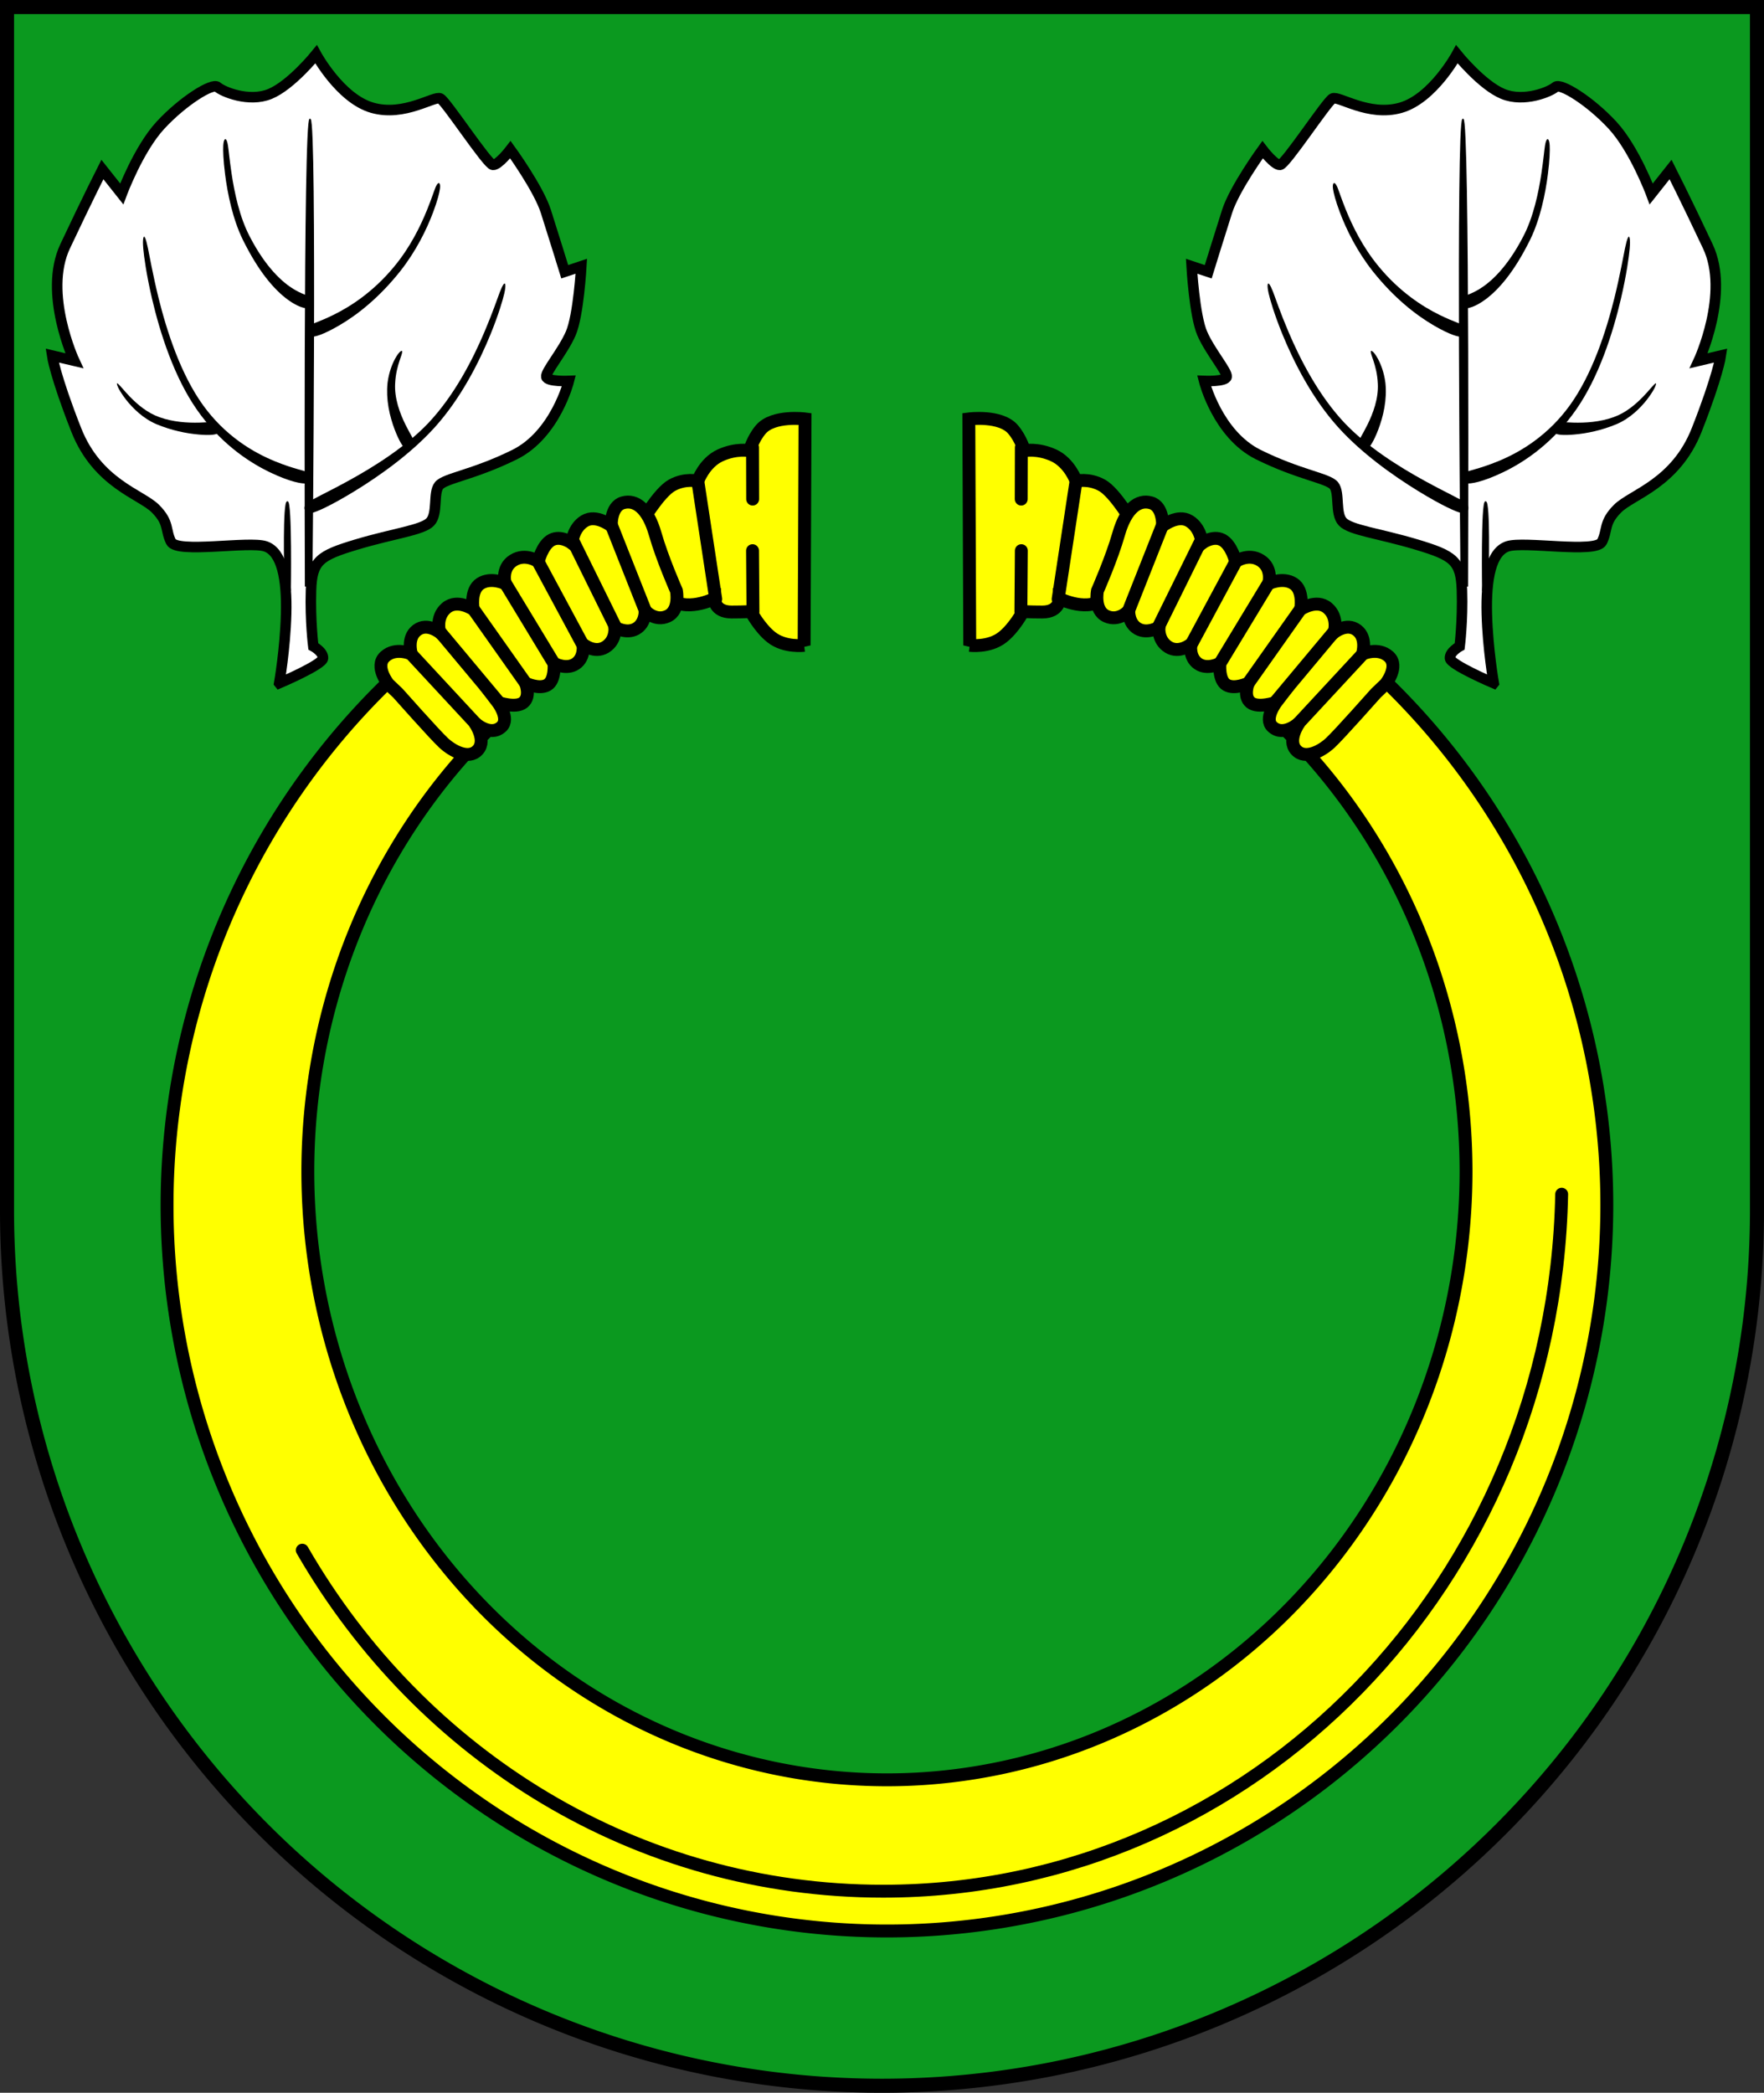 <?xml version="1.0" encoding="UTF-8" standalone="no"?>
<!-- Created with Inkscape (http://www.inkscape.org/) -->

<svg
   width="150.644mm"
   height="178.645mm"
   viewBox="0 0 150.644 178.645"
   version="1.1"
   id="svg3146"
   inkscape:version="1.2.2 (732a01da63, 2022-12-09)"
   sodipodi:docname="Wappen Großenaspe2.svg"
   xmlns:inkscape="http://www.inkscape.org/namespaces/inkscape"
   xmlns:sodipodi="http://sodipodi.sourceforge.net/DTD/sodipodi-0.dtd"
   xmlns="http://www.w3.org/2000/svg"
   xmlns:svg="http://www.w3.org/2000/svg">
  <rect x="0" y="0" width="150.644" height="178.645" fill="#333333" stroke="none"/>
  <sodipodi:namedview
     id="namedview3148"
     pagecolor="#ffffff"
     bordercolor="#666666"
     borderopacity="1.0"
     inkscape:showpageshadow="2"
     inkscape:pageopacity="0.0"
     inkscape:pagecheckerboard="0"
     inkscape:deskcolor="#d1d1d1"
     inkscape:document-units="mm"
     showgrid="false"
     inkscape:zoom="0.79277971"
     inkscape:cx="285.07289"
     inkscape:cy="338.68173"
     inkscape:current-layer="layer1" />
  <defs
     id="defs3143">
    <inkscape:path-effect
       effect="powerstroke"
       id="path-effect1844"
       is_visible="true"
       lpeversion="1"
       offset_points="0.2,0.2 | 1.006,0.326 | 1.861,0.464"
       not_jump="false"
       sort_points="true"
       interpolator_type="CentripetalCatmullRom"
       interpolator_beta="0.2"
       start_linecap_type="zerowidth"
       linejoin_type="round"
       miter_limit="4"
       scale_width="1"
       end_linecap_type="zerowidth" />
    <inkscape:path-effect
       effect="powerstroke"
       id="path-effect1850"
       is_visible="true"
       lpeversion="1"
       offset_points="0.2,0.2 | 1.006,0.326 | 1.861,0.464"
       not_jump="false"
       sort_points="true"
       interpolator_type="CentripetalCatmullRom"
       interpolator_beta="0.2"
       start_linecap_type="zerowidth"
       linejoin_type="round"
       miter_limit="4"
       scale_width="1"
       end_linecap_type="zerowidth" />
    <inkscape:path-effect
       effect="powerstroke"
       id="path-effect1856"
       is_visible="true"
       lpeversion="1"
       offset_points="0.2,0.2 | 1.006,0.326 | 1.861,0.464"
       not_jump="false"
       sort_points="true"
       interpolator_type="CentripetalCatmullRom"
       interpolator_beta="0.2"
       start_linecap_type="zerowidth"
       linejoin_type="round"
       miter_limit="4"
       scale_width="1"
       end_linecap_type="zerowidth" />
    <inkscape:path-effect
       effect="powerstroke"
       id="path-effect1862"
       is_visible="true"
       lpeversion="1"
       offset_points="0.2,0.2 | 1.006,0.326 | 1.861,0.464"
       not_jump="false"
       sort_points="true"
       interpolator_type="CentripetalCatmullRom"
       interpolator_beta="0.2"
       start_linecap_type="zerowidth"
       linejoin_type="round"
       miter_limit="4"
       scale_width="1"
       end_linecap_type="zerowidth" />
    <inkscape:path-effect
       effect="powerstroke"
       id="path-effect1868"
       is_visible="true"
       lpeversion="1"
       offset_points="0.32,0.151 | 1.006,0.326 | 1.861,0.464"
       not_jump="false"
       sort_points="true"
       interpolator_type="CentripetalCatmullRom"
       interpolator_beta="0.2"
       start_linecap_type="zerowidth"
       linejoin_type="round"
       miter_limit="4"
       scale_width="1"
       end_linecap_type="zerowidth" />
    <inkscape:path-effect
       effect="powerstroke"
       id="path-effect1874"
       is_visible="true"
       lpeversion="1"
       offset_points="0.32,0.151 | 1.006,0.326 | 1.861,0.464"
       not_jump="false"
       sort_points="true"
       interpolator_type="CentripetalCatmullRom"
       interpolator_beta="0.2"
       start_linecap_type="zerowidth"
       linejoin_type="round"
       miter_limit="4"
       scale_width="1"
       end_linecap_type="zerowidth" />
    <inkscape:path-effect
       effect="powerstroke"
       id="path-effect1909"
       is_visible="true"
       lpeversion="1"
       offset_points="0.2,0.2 | 1.006,0.326 | 1.861,0.464"
       not_jump="false"
       sort_points="true"
       interpolator_type="CentripetalCatmullRom"
       interpolator_beta="0.2"
       start_linecap_type="zerowidth"
       linejoin_type="round"
       miter_limit="4"
       scale_width="1"
       end_linecap_type="zerowidth" />
    <inkscape:path-effect
       effect="powerstroke"
       id="path-effect1913"
       is_visible="true"
       lpeversion="1"
       offset_points="0.2,0.2 | 1.006,0.326 | 1.861,0.464"
       not_jump="false"
       sort_points="true"
       interpolator_type="CentripetalCatmullRom"
       interpolator_beta="0.2"
       start_linecap_type="zerowidth"
       linejoin_type="round"
       miter_limit="4"
       scale_width="1"
       end_linecap_type="zerowidth" />
    <inkscape:path-effect
       effect="powerstroke"
       id="path-effect1917"
       is_visible="true"
       lpeversion="1"
       offset_points="0.2,0.2 | 1.006,0.326 | 1.861,0.464"
       not_jump="false"
       sort_points="true"
       interpolator_type="CentripetalCatmullRom"
       interpolator_beta="0.2"
       start_linecap_type="zerowidth"
       linejoin_type="round"
       miter_limit="4"
       scale_width="1"
       end_linecap_type="zerowidth" />
    <inkscape:path-effect
       effect="powerstroke"
       id="path-effect1921"
       is_visible="true"
       lpeversion="1"
       offset_points="0.2,0.2 | 1.006,0.326 | 1.861,0.464"
       not_jump="false"
       sort_points="true"
       interpolator_type="CentripetalCatmullRom"
       interpolator_beta="0.2"
       start_linecap_type="zerowidth"
       linejoin_type="round"
       miter_limit="4"
       scale_width="1"
       end_linecap_type="zerowidth" />
    <inkscape:path-effect
       effect="powerstroke"
       id="path-effect1925"
       is_visible="true"
       lpeversion="1"
       offset_points="0.32,0.151 | 1.006,0.326 | 1.861,0.464"
       not_jump="false"
       sort_points="true"
       interpolator_type="CentripetalCatmullRom"
       interpolator_beta="0.2"
       start_linecap_type="zerowidth"
       linejoin_type="round"
       miter_limit="4"
       scale_width="1"
       end_linecap_type="zerowidth" />
    <inkscape:path-effect
       effect="powerstroke"
       id="path-effect1929"
       is_visible="true"
       lpeversion="1"
       offset_points="0.32,0.151 | 1.006,0.326 | 1.861,0.464"
       not_jump="false"
       sort_points="true"
       interpolator_type="CentripetalCatmullRom"
       interpolator_beta="0.2"
       start_linecap_type="zerowidth"
       linejoin_type="round"
       miter_limit="4"
       scale_width="1"
       end_linecap_type="zerowidth" />
  </defs>
  <g
     inkscape:label="Ebene 1"
     inkscape:groupmode="layer"
     id="layer1"
     transform="translate(-533.78,-61.694)">
    <g
       id="g2987"
       transform="translate(500.401,1.258)">
      <path
         id="path1953"
         style="fill:#0b991f;fill-opacity:1;stroke:#000000;stroke-width:1.2;stroke-linecap:round;stroke-dasharray:none"
         d="M 33.979,61.036 V 163.759 A 74.722,74.722 0 0 0 108.701,238.481 74.722,74.722 0 0 0 183.423,163.759 V 61.036 Z" />
      <g
         id="g1630"
         transform="translate(-241.474,2.519)">
        <path
           id="path915"
           style="fill:#ffff00;stroke:#000000;stroke-width:1.1"
           d="m 391.183,114.237 -6.277,6.277 a 49.455,51.961 0 0 1 15.145,37.372 49.455,51.961 0 0 1 -49.455,51.961 49.455,51.961 0 0 1 -49.455,-51.961 49.455,51.961 0 0 1 15.145,-37.371 l -6.252,-6.252 a 61.478,61.972 0 0 0 -20.915,46.516 61.478,61.972 0 0 0 61.477,61.972 61.478,61.972 0 0 0 61.478,-61.972 61.478,61.972 0 0 0 -20.891,-46.541 z" />
        <g
           id="g1438">
          <g
             id="g1422"
             style="fill:#ffff00">
            <path
               style="fill:#ffff00;stroke:#000000;stroke-width:1.1"
               d="m 343.524,113.007 0.079,-19.329 c 0,0 -2.723,-0.354 -3.785,0.905 -0.696,0.825 -0.951,1.808 -0.951,1.808 0,0 -1.124,-0.235 -2.501,0.394 -1.376,0.629 -1.927,2.202 -1.927,2.202 0,0 -1.062,-0.275 -2.202,0.354 -1.14,0.629 -2.714,3.343 -2.714,3.343 0,0 1.558,5.367 2.392,6.201 1.416,1.416 3.94,0.13 3.94,0.13 0,0 -0.019,1.145 1.475,1.145 1.18,1e-5 1.642,-0.048 1.642,-0.048 0,0 0.738,1.405 1.759,2.206 1.15,0.902 2.792,0.688 2.792,0.688 z"
               id="path1347"
               sodipodi:nodetypes="ccscscscscscscc" />
            <path
               style="fill:#ffff00;stroke:#000000;stroke-width:1.1;stroke-linecap:round"
               d="m 334.44,98.948 1.536,10.107"
               id="path1351"
               sodipodi:nodetypes="cc" />
            <path
               style="fill:#ffff00;stroke:#000000;stroke-width:1.1;stroke-linecap:round"
               d="m 339.118,96.11 0.011,4.41"
               id="path1353"
               sodipodi:nodetypes="cc" />
            <path
               style="fill:#ffff00;stroke:#000000;stroke-width:1.1;stroke-linecap:round"
               d="m 339.119,104.923 0.037,5.227"
               id="path1355"
               sodipodi:nodetypes="cc" />
          </g>
          <g
             id="g1343"
             style="fill:#ffff00">
            <path
               style="fill:#ffff00;stroke:#000000;stroke-width:1.1"
               d="m 308.008,116.298 c 0,0 -1.196,-1.504 -0.278,-2.338 0.918,-0.834 2.253,-0.222 2.253,-0.222 0,0 -0.417,-1.363 0.473,-2.03 0.89,-0.667 1.947,0.195 1.947,0.195 0,0 -0.389,-1.279 0.556,-2.086 0.946,-0.806 2.308,0.111 2.308,0.111 0,0 -0.306,-1.613 0.612,-2.197 0.918,-0.584 2.113,0 2.113,0 0,0 -0.361,-1.307 0.695,-1.974 1.057,-0.667 2.127,0.097 2.127,0.097 0,0 0.348,-1.432 1.154,-1.849 0.806,-0.417 1.724,0.278 1.724,0.278 0,0 0.078,-1.276 1.079,-1.888 1.001,-0.612 2.286,0.414 2.286,0.414 0,0 -0.083,-1.669 1.001,-1.974 1.085,-0.306 2.133,0.51 2.744,2.651 0.612,2.141 1.816,4.857 1.816,4.857 0,0 0.334,1.669 -0.751,2.169 -1.085,0.501 -1.919,-0.473 -1.919,-0.473 0,0 0.054,1.078 -0.78,1.551 -0.834,0.473 -1.806,-0.132 -1.806,-0.132 0,0 0.139,1.112 -0.806,1.696 -0.946,0.584 -1.919,-0.25 -1.919,-0.25 0,0 0.195,1.112 -0.612,1.669 -0.806,0.556 -1.863,-0.028 -1.863,-0.028 0,0 0.139,1.418 -0.556,1.835 -0.695,0.417 -1.863,-0.139 -1.863,-0.139 0,0 0.445,1.112 -0.195,1.641 -0.64,0.528 -2.185,-0.007 -2.185,-0.007 0,0 1.064,1.395 0.313,2.085 -0.972,0.892 -2.29,-0.349 -2.29,-0.349 0,0 1.053,1.466 0.274,2.328 -0.779,0.862 -2.176,0.086 -2.927,-0.609 -0.751,-0.695 -3.899,-4.245 -3.899,-4.245 z"
               id="path1319"
               sodipodi:nodetypes="cscscscscscscscsscscscscscscscscsscc" />
            <path
               style="fill:#ffff00;stroke:#000000;stroke-width:1.1"
               d="m 326.967,102.487 2.989,7.551"
               id="path1321" />
            <path
               style="fill:#ffff00;stroke:#000000;stroke-width:1.1"
               d="m 323.762,104.04 3.736,7.571"
               id="path1323"
               sodipodi:nodetypes="cc" />
            <path
               style="fill:#ffff00;stroke:#000000;stroke-width:1.1"
               d="m 320.832,105.909 3.795,7.059"
               id="path1325"
               sodipodi:nodetypes="cc" />
            <path
               style="fill:#ffff00;stroke:#000000;stroke-width:1.1"
               d="m 317.922,107.56 4.169,6.882"
               id="path1327" />
            <path
               style="fill:#ffff00;stroke:#000000;stroke-width:1.1"
               d="m 315.169,109.763 4.582,6.489"
               id="path1329"
               sodipodi:nodetypes="cc" />
            <path
               style="fill:#ffff00;stroke:#000000;stroke-width:1.1"
               d="m 312.22,111.611 5.388,6.45"
               id="path1331"
               sodipodi:nodetypes="cc" />
            <path
               style="fill:#ffff00;stroke:#000000;stroke-width:1.1"
               d="m 309.86,113.636 6.076,6.548"
               id="path1333" />
          </g>
        </g>
        <g
           id="g1468"
           inkscape:transform-center-x="-25.102828"
           inkscape:transform-center-y="59.849309"
           transform="matrix(-1,0,0,1,701.193,0)">
          <g
             id="g1448"
             style="fill:#ffff00">
            <path
               style="fill:#ffff00;stroke:#000000;stroke-width:1.1"
               d="m 343.524,113.007 0.079,-19.329 c 0,0 -2.723,-0.354 -3.785,0.905 -0.696,0.825 -0.951,1.808 -0.951,1.808 0,0 -1.124,-0.235 -2.501,0.394 -1.376,0.629 -1.927,2.202 -1.927,2.202 0,0 -1.062,-0.275 -2.202,0.354 -1.14,0.629 -2.714,3.343 -2.714,3.343 0,0 1.558,5.367 2.392,6.201 1.416,1.416 3.94,0.13 3.94,0.13 0,0 -0.019,1.145 1.475,1.145 1.18,1e-5 1.642,-0.048 1.642,-0.048 0,0 0.738,1.405 1.759,2.206 1.15,0.902 2.792,0.688 2.792,0.688 z"
               id="path1440"
               sodipodi:nodetypes="ccscscscscscscc" />
            <path
               style="fill:#ffff00;stroke:#000000;stroke-width:1.1;stroke-linecap:round"
               d="m 334.44,98.948 1.536,10.107"
               id="path1442"
               sodipodi:nodetypes="cc" />
            <path
               style="fill:#ffff00;stroke:#000000;stroke-width:1.1;stroke-linecap:round"
               d="m 339.118,96.11 0.011,4.41"
               id="path1444"
               sodipodi:nodetypes="cc" />
            <path
               style="fill:#ffff00;stroke:#000000;stroke-width:1.1;stroke-linecap:round"
               d="m 339.119,104.923 0.037,5.227"
               id="path1446"
               sodipodi:nodetypes="cc" />
          </g>
          <g
             id="g1466"
             style="fill:#ffff00">
            <path
               style="fill:#ffff00;stroke:#000000;stroke-width:1.1"
               d="m 308.008,116.298 c 0,0 -1.196,-1.504 -0.278,-2.338 0.918,-0.834 2.253,-0.222 2.253,-0.222 0,0 -0.417,-1.363 0.473,-2.03 0.89,-0.667 1.947,0.195 1.947,0.195 0,0 -0.389,-1.279 0.556,-2.086 0.946,-0.806 2.308,0.111 2.308,0.111 0,0 -0.306,-1.613 0.612,-2.197 0.918,-0.584 2.113,0 2.113,0 0,0 -0.361,-1.307 0.695,-1.974 1.057,-0.667 2.127,0.097 2.127,0.097 0,0 0.348,-1.432 1.154,-1.849 0.806,-0.417 1.724,0.278 1.724,0.278 0,0 0.078,-1.276 1.079,-1.888 1.001,-0.612 2.286,0.414 2.286,0.414 0,0 -0.083,-1.669 1.001,-1.974 1.085,-0.306 2.133,0.51 2.744,2.651 0.612,2.141 1.816,4.857 1.816,4.857 0,0 0.334,1.669 -0.751,2.169 -1.085,0.501 -1.919,-0.473 -1.919,-0.473 0,0 0.054,1.078 -0.78,1.551 -0.834,0.473 -1.806,-0.132 -1.806,-0.132 0,0 0.139,1.112 -0.806,1.696 -0.946,0.584 -1.919,-0.25 -1.919,-0.25 0,0 0.195,1.112 -0.612,1.669 -0.806,0.556 -1.863,-0.028 -1.863,-0.028 0,0 0.139,1.418 -0.556,1.835 -0.695,0.417 -1.863,-0.139 -1.863,-0.139 0,0 0.445,1.112 -0.195,1.641 -0.64,0.528 -2.185,-0.007 -2.185,-0.007 0,0 1.064,1.395 0.313,2.085 -0.972,0.892 -2.29,-0.349 -2.29,-0.349 0,0 1.053,1.466 0.274,2.328 -0.779,0.862 -2.176,0.086 -2.927,-0.609 -0.751,-0.695 -3.899,-4.245 -3.899,-4.245 z"
               id="path1450"
               sodipodi:nodetypes="cscscscscscscscsscscscscscscscscsscc" />
            <path
               style="fill:#ffff00;stroke:#000000;stroke-width:1.1"
               d="m 326.967,102.487 2.989,7.551"
               id="path1452" />
            <path
               style="fill:#ffff00;stroke:#000000;stroke-width:1.1"
               d="m 323.762,104.04 3.736,7.571"
               id="path1454"
               sodipodi:nodetypes="cc" />
            <path
               style="fill:#ffff00;stroke:#000000;stroke-width:1.1"
               d="m 320.832,105.909 3.795,7.059"
               id="path1456"
               sodipodi:nodetypes="cc" />
            <path
               style="fill:#ffff00;stroke:#000000;stroke-width:1.1"
               d="m 317.922,107.56 4.169,6.882"
               id="path1458" />
            <path
               style="fill:#ffff00;stroke:#000000;stroke-width:1.1"
               d="m 315.169,109.763 4.582,6.489"
               id="path1460"
               sodipodi:nodetypes="cc" />
            <path
               style="fill:#ffff00;stroke:#000000;stroke-width:1.1"
               d="m 312.22,111.611 5.388,6.45"
               id="path1462"
               sodipodi:nodetypes="cc" />
            <path
               style="fill:#ffff00;stroke:#000000;stroke-width:1.1"
               d="m 309.86,113.636 6.076,6.548"
               id="path1464" />
          </g>
        </g>
        <path
           id="path1543"
           style="fill:none;stroke:#000000;stroke-width:1.1;stroke-linecap:round"
           d="m 408.218,159.858 c -0.653,33.13 -26.344,59.497 -57.94,59.497 -20.999,0 -39.446,-11.491 -49.611,-29.111"
           sodipodi:nodetypes="csc" />
      </g>
      <g
         id="g1951"
         transform="translate(-241.703,2.188)">
        <g
           id="g1885">
          <path
             style="fill:#ffffff;stroke:#000000;stroke-width:0.9;stroke-linecap:round;stroke-dasharray:none"
             d="m 298.927,116.566 c 0,0 0.511,-2.91 0.59,-5.899 0.079,-2.989 -0.354,-5.309 -1.77,-5.781 -1.416,-0.472 -7.551,0.629 -8.062,-0.393 -0.511,-1.023 -0.118,-1.612 -1.337,-2.832 -1.219,-1.219 -4.95,-2.134 -6.758,-6.723 -1.808,-4.588 -2.058,-6.34 -2.058,-6.34 l 1.891,0.445 c 0,0 -2.671,-5.748 -0.783,-9.759 1.888,-4.011 3.186,-6.568 3.186,-6.568 l 1.652,2.084 c 0,0 1.416,-3.815 3.304,-5.86 1.888,-2.045 4.444,-3.657 4.877,-3.264 0.433,0.393 2.674,1.337 4.483,0.59 1.809,-0.747 3.933,-3.382 3.933,-3.382 0,0 2.045,3.775 4.798,4.562 2.753,0.787 5.309,-1.062 5.82,-0.787 0.511,0.275 4.011,5.624 4.483,5.663 0.472,0.039 1.494,-1.298 1.494,-1.298 0,0 2.399,3.303 3.028,5.27 0.629,1.966 1.612,5.152 1.612,5.152 l 1.416,-0.472 c 0,0 -0.236,4.208 -0.905,5.742 -0.669,1.534 -2.163,3.264 -2.084,3.697 0.079,0.433 1.927,0.354 1.927,0.354 0,0 -1.14,4.562 -4.641,6.292 -3.5,1.73 -5.938,2.006 -6.45,2.635 -0.511,0.629 -0.079,2.399 -0.747,3.107 -0.669,0.708 -3.146,0.983 -6.292,1.927 -3.146,0.944 -3.815,1.376 -3.893,3.933 -0.079,2.556 0.197,4.759 0.197,4.759 0,0 0.865,0.472 0.826,1.023 -0.039,0.551 -3.736,2.124 -3.736,2.124 z"
             id="path1686" />
          <path
             style="fill:#000000;stroke:#000000;stroke-width:0.1;stroke-linecap:round;stroke-dasharray:none"
             d="m 301.169,108.307 c 0,0 -0.157,-40.114 0.393,-39.878 0.551,0.236 0.157,38.855 0.157,38.855 z"
             id="path1784" />
          <path
             style="fill:#000000;stroke:#000000;stroke-width:0.1;stroke-linecap:round;stroke-dasharray:none"
             d="m 299.402,107.133 c 0,0 -0.139,-6.034 0.222,-6.048 0.361,-0.014 0.25,7.606 0.25,7.606 z"
             id="path1840" />
          <path
             style="fill:#000000;fill-rule:nonzero;stroke:none;stroke-width:0.4;stroke-linecap:round;stroke-dasharray:none"
             d="m 294.326,70.121 c -0.033,5.32e-4 -0.15,0.063 -0.178,0.564 -0.022,0.401 0.001,1.213 0.154,2.423 0.103,0.819 0.267,1.787 0.515,2.773 0.255,1.009 0.58,1.963 0.988,2.802 0.017,0.035 0.034,0.069 0.051,0.103 0.63,1.263 1.279,2.324 1.96,3.197 0.654,0.839 1.27,1.42 1.809,1.819 0.605,0.448 1.094,0.651 1.393,0.724 0.19,0.046 0.322,0.044 0.407,0.014 0.204,-0.073 0.23,-0.364 0.232,-0.439 h 0 c 0.002,-0.068 0.009,-0.368 -0.076,-0.476 -0.043,-0.054 -0.114,-0.092 -0.246,-0.144 -0.181,-0.071 -0.609,-0.211 -1.137,-0.528 -0.487,-0.293 -1.092,-0.753 -1.757,-1.491 -0.69,-0.767 -1.372,-1.755 -2.004,-2.97 -0.017,-0.033 -0.034,-0.066 -0.051,-0.099 -0.404,-0.776 -0.729,-1.683 -0.989,-2.66 -0.253,-0.954 -0.424,-1.896 -0.543,-2.699 -0.176,-1.183 -0.242,-1.979 -0.306,-2.369 -0.08,-0.486 -0.183,-0.543 -0.222,-0.542 z"
             id="path1842"
             inkscape:path-effect="#path-effect1844"
             inkscape:original-d="m 294.32575,70.120631 c 0,0 0.0819,5.058931 1.76972,8.416046 2.75988,5.489583 5.56185,5.563421 5.56185,5.563421"
             sodipodi:nodetypes="csc" />
          <path
             style="fill:#000000;fill-rule:nonzero;stroke:none;stroke-width:0.4;stroke-linecap:round;stroke-dasharray:none"
             d="m 312.569,73.875 c -0.038,-0.008 -0.147,0.014 -0.302,0.386 -0.126,0.3 -0.319,0.927 -0.717,1.908 -0.571,1.408 -1.449,3.195 -2.783,4.806 -0.022,0.027 -0.045,0.055 -0.067,0.082 -1.72,2.067 -3.616,3.324 -5.155,4.077 -1.306,0.639 -1.968,0.785 -2.161,0.965 -0.162,0.151 -0.111,0.432 -0.095,0.506 0.017,0.076 0.098,0.353 0.353,0.386 0.293,0.039 1.04,-0.169 2.387,-0.952 1.606,-0.933 3.431,-2.394 5.175,-4.569 0.023,-0.028 0.045,-0.057 0.068,-0.086 1.347,-1.709 2.247,-3.553 2.796,-5.011 0.383,-1.018 0.54,-1.675 0.585,-2.006 0.056,-0.412 -0.052,-0.483 -0.084,-0.49 z"
             id="path1846"
             inkscape:path-effect="#path-effect1850"
             inkscape:original-d="m 312.56913,73.874795 c 0,0 -0.84399,3.952269 -3.54947,7.303701 -3.64699,4.517724 -7.73092,5.424378 -7.73092,5.424378"
             sodipodi:nodetypes="csc" />
          <path
             style="fill:#000000;fill-rule:nonzero;stroke:none;stroke-width:0.4;stroke-linecap:round;stroke-dasharray:none"
             d="m 287.385,78.451 c -0.03,0.003 -0.144,0.127 -0.067,1.026 0.055,0.638 0.263,2.204 0.753,4.296 0.337,1.436 0.808,3.115 1.445,4.786 0.652,1.711 1.429,3.286 2.345,4.609 0.024,0.035 0.048,0.069 0.072,0.104 0.893,1.269 1.915,2.363 3.055,3.292 1.095,0.893 2.185,1.539 3.14,1.997 1.744,0.836 2.772,1.005 3.147,0.951 0.325,-0.047 0.384,-0.333 0.393,-0.407 0.009,-0.078 0.023,-0.356 -0.225,-0.506 -0.295,-0.178 -1.222,-0.294 -2.895,-0.98 -0.915,-0.375 -1.979,-0.913 -3.06,-1.701 -1.123,-0.818 -2.151,-1.824 -3.025,-3.025 -0.024,-0.032 -0.047,-0.065 -0.071,-0.098 -0.897,-1.253 -1.666,-2.775 -2.318,-4.45 -0.636,-1.635 -1.111,-3.285 -1.462,-4.701 -0.448,-1.81 -0.822,-3.856 -0.899,-4.224 -0.183,-0.874 -0.287,-0.972 -0.329,-0.968 z"
             id="path1852"
             inkscape:path-effect="#path-effect1856"
             inkscape:original-d="m 287.38476,78.450658 c 0,0 0.97178,9.174607 4.74181,14.530238 3.84246,5.458534 9.54192,6.123298 9.54192,6.123298"
             sodipodi:nodetypes="csc" />
          <path
             style="fill:#000000;fill-rule:nonzero;stroke:none;stroke-width:0.4;stroke-linecap:round;stroke-dasharray:none"
             d="m 318.183,82.451 c -0.04,-0.01 -0.154,0.051 -0.42,0.738 -0.214,0.553 -0.588,1.696 -1.31,3.393 -0.489,1.151 -1.127,2.503 -1.925,3.868 -0.818,1.398 -1.74,2.696 -2.769,3.804 -0.024,0.026 -0.048,0.052 -0.072,0.077 -0.894,0.948 -2.01,1.875 -3.282,2.764 -1.226,0.857 -2.474,1.594 -3.572,2.195 -2.004,1.098 -3.183,1.608 -3.531,1.903 -0.297,0.252 -0.212,0.52 -0.18,0.591 0.031,0.071 0.174,0.32 0.571,0.251 0.396,-0.069 1.626,-0.611 3.658,-1.853 1.09,-0.666 2.328,-1.492 3.539,-2.43 1.262,-0.978 2.361,-1.974 3.275,-2.979 0.025,-0.027 0.049,-0.054 0.074,-0.082 1.048,-1.166 1.983,-2.509 2.807,-3.942 0.804,-1.399 1.442,-2.781 1.922,-3.954 0.699,-1.711 1.06,-2.97 1.179,-3.491 0.166,-0.73 0.067,-0.847 0.037,-0.855 z"
             id="path1858"
             inkscape:path-effect="#path-effect1862"
             inkscape:original-d="m 318.1834,82.451311 c 0,0 -1.8665,7.295093 -6.1844,12.022981 -3.91542,4.287183 -10.87711,7.312088 -10.87711,7.312088"
             sodipodi:nodetypes="csc" />
          <path
             style="fill:#000000;fill-rule:nonzero;stroke:none;stroke-width:0.4;stroke-linecap:round;stroke-dasharray:none"
             d="m 309.407,88.203 c -0.021,-0.015 -0.123,-0.014 -0.321,0.248 -0.075,0.098 -0.167,0.239 -0.267,0.424 -0.24,0.444 -0.524,1.15 -0.637,2.033 -0.002,0.018 -0.004,0.036 -0.006,0.054 -0.067,0.652 -0.039,1.344 0.089,2.081 0.12,0.688 0.315,1.331 0.522,1.874 0.387,1.015 0.732,1.518 0.902,1.617 0.182,0.105 0.432,-0.056 0.491,-0.097 v 0 c 0.06,-0.041 0.299,-0.215 0.292,-0.401 -0.01,-0.243 -0.286,-0.579 -0.755,-1.523 -0.237,-0.478 -0.479,-1.04 -0.653,-1.65 -0.185,-0.648 -0.269,-1.272 -0.239,-1.849 8.2e-4,-0.016 0.002,-0.032 0.003,-0.048 0.035,-0.802 0.225,-1.472 0.373,-1.924 0.062,-0.188 0.115,-0.335 0.152,-0.447 0.098,-0.294 0.084,-0.37 0.054,-0.39 z"
             id="path1864"
             inkscape:path-effect="#path-effect1868"
             inkscape:original-d="m 309.40737,88.203151 c 0,0 -0.7591,1.101686 -0.90267,2.733417 -0.24119,2.741116 1.67605,5.499382 1.67605,5.499382"
             sodipodi:nodetypes="csc" />
          <path
             style="fill:#000000;fill-rule:nonzero;stroke:none;stroke-width:0.4;stroke-linecap:round;stroke-dasharray:none"
             d="m 285.077,90.969 c -0.019,0.011 -0.04,0.163 0.272,0.682 0.116,0.192 0.285,0.446 0.51,0.732 0.273,0.346 0.637,0.75 1.082,1.129 0.429,0.365 0.928,0.7 1.487,0.939 0.016,0.007 0.033,0.014 0.049,0.02 1.23,0.509 2.485,0.78 3.614,0.873 0.939,0.078 1.421,0.013 1.558,-0.1 0.14,-0.115 0.106,-0.406 0.095,-0.479 -0.011,-0.072 -0.059,-0.363 -0.195,-0.444 -0.172,-0.102 -0.529,-0.024 -1.428,0.003 -1.025,0.03 -2.255,-0.049 -3.409,-0.46 -0.015,-0.005 -0.031,-0.011 -0.046,-0.017 -0.5,-0.178 -0.966,-0.447 -1.388,-0.758 -0.437,-0.322 -0.81,-0.675 -1.105,-0.979 -0.238,-0.246 -0.44,-0.477 -0.579,-0.636 -0.387,-0.443 -0.481,-0.525 -0.517,-0.504 z"
             id="path1870"
             inkscape:path-effect="#path-effect1874"
             inkscape:original-d="m 285.07717,90.968614 c 0,0 1.34775,2.345534 3.47023,3.179442 2.56112,1.006246 5.19704,0.616278 5.19704,0.616278"
             sodipodi:nodetypes="csc" />
        </g>
        <g
           id="g1905"
           transform="matrix(-1,0,0,1,701.573,0)">
          <path
             style="fill:#ffffff;stroke:#000000;stroke-width:0.9;stroke-linecap:round;stroke-dasharray:none"
             d="m 298.927,116.566 c 0,0 0.511,-2.91 0.59,-5.899 0.079,-2.989 -0.354,-5.309 -1.77,-5.781 -1.416,-0.472 -7.551,0.629 -8.062,-0.393 -0.511,-1.023 -0.118,-1.612 -1.337,-2.832 -1.219,-1.219 -4.95,-2.134 -6.758,-6.723 -1.808,-4.588 -2.058,-6.34 -2.058,-6.34 l 1.891,0.445 c 0,0 -2.671,-5.748 -0.783,-9.759 1.888,-4.011 3.186,-6.568 3.186,-6.568 l 1.652,2.084 c 0,0 1.416,-3.815 3.304,-5.86 1.888,-2.045 4.444,-3.657 4.877,-3.264 0.433,0.393 2.674,1.337 4.483,0.59 1.809,-0.747 3.933,-3.382 3.933,-3.382 0,0 2.045,3.775 4.798,4.562 2.753,0.787 5.309,-1.062 5.82,-0.787 0.511,0.275 4.011,5.624 4.483,5.663 0.472,0.039 1.494,-1.298 1.494,-1.298 0,0 2.399,3.303 3.028,5.27 0.629,1.966 1.612,5.152 1.612,5.152 l 1.416,-0.472 c 0,0 -0.236,4.208 -0.905,5.742 -0.669,1.534 -2.163,3.264 -2.084,3.697 0.079,0.433 1.927,0.354 1.927,0.354 0,0 -1.14,4.562 -4.641,6.292 -3.5,1.73 -5.938,2.006 -6.45,2.635 -0.511,0.629 -0.079,2.399 -0.747,3.107 -0.669,0.708 -3.146,0.983 -6.292,1.927 -3.146,0.944 -3.815,1.376 -3.893,3.933 -0.079,2.556 0.197,4.759 0.197,4.759 0,0 0.865,0.472 0.826,1.023 -0.039,0.551 -3.736,2.124 -3.736,2.124 z"
             id="path1887" />
          <path
             style="fill:#000000;stroke:#000000;stroke-width:0.1;stroke-linecap:round;stroke-dasharray:none"
             d="m 301.169,108.307 c 0,0 -0.157,-40.114 0.393,-39.878 0.551,0.236 0.157,38.855 0.157,38.855 z"
             id="path1889" />
          <path
             style="fill:#000000;stroke:#000000;stroke-width:0.1;stroke-linecap:round;stroke-dasharray:none"
             d="m 299.402,107.133 c 0,0 -0.139,-6.034 0.222,-6.048 0.361,-0.014 0.25,7.606 0.25,7.606 z"
             id="path1891" />
          <path
             style="fill:#000000;fill-rule:nonzero;stroke:none;stroke-width:0.4;stroke-linecap:round;stroke-dasharray:none"
             d="m 294.326,70.121 c -0.033,5.32e-4 -0.15,0.063 -0.178,0.564 -0.022,0.401 0.001,1.213 0.154,2.423 0.103,0.819 0.267,1.787 0.515,2.773 0.255,1.009 0.58,1.963 0.988,2.802 0.017,0.035 0.034,0.069 0.051,0.103 0.63,1.263 1.279,2.324 1.96,3.197 0.654,0.839 1.27,1.42 1.809,1.819 0.605,0.448 1.094,0.651 1.393,0.724 0.19,0.046 0.322,0.044 0.407,0.014 0.204,-0.073 0.23,-0.364 0.232,-0.439 h 0 c 0.002,-0.068 0.009,-0.368 -0.076,-0.476 -0.043,-0.054 -0.114,-0.092 -0.246,-0.144 -0.181,-0.071 -0.609,-0.211 -1.137,-0.528 -0.487,-0.293 -1.092,-0.753 -1.757,-1.491 -0.69,-0.767 -1.372,-1.755 -2.004,-2.97 -0.017,-0.033 -0.034,-0.066 -0.051,-0.099 -0.404,-0.776 -0.729,-1.683 -0.989,-2.66 -0.253,-0.954 -0.424,-1.896 -0.543,-2.699 -0.176,-1.183 -0.242,-1.979 -0.306,-2.369 -0.08,-0.486 -0.183,-0.543 -0.222,-0.542 z"
             id="path1893"
             inkscape:path-effect="#path-effect1909"
             inkscape:original-d="m 294.32575,70.120631 c 0,0 0.0819,5.058931 1.76972,8.416046 2.75988,5.489583 5.56185,5.563421 5.56185,5.563421"
             sodipodi:nodetypes="csc" />
          <path
             style="fill:#000000;fill-rule:nonzero;stroke:none;stroke-width:0.4;stroke-linecap:round;stroke-dasharray:none"
             d="m 312.569,73.875 c -0.038,-0.008 -0.147,0.014 -0.302,0.386 -0.126,0.3 -0.319,0.927 -0.717,1.908 -0.571,1.408 -1.449,3.195 -2.783,4.806 -0.022,0.027 -0.045,0.055 -0.067,0.082 -1.72,2.067 -3.616,3.324 -5.155,4.077 -1.306,0.639 -1.968,0.785 -2.161,0.965 -0.162,0.151 -0.111,0.432 -0.095,0.506 0.017,0.076 0.098,0.353 0.353,0.386 0.293,0.039 1.04,-0.169 2.387,-0.952 1.606,-0.933 3.431,-2.394 5.175,-4.569 0.023,-0.028 0.045,-0.057 0.068,-0.086 1.347,-1.709 2.247,-3.553 2.796,-5.011 0.383,-1.018 0.54,-1.675 0.585,-2.006 0.056,-0.412 -0.052,-0.483 -0.084,-0.49 z"
             id="path1895"
             inkscape:path-effect="#path-effect1913"
             inkscape:original-d="m 312.56913,73.874795 c 0,0 -0.84399,3.952269 -3.54947,7.303701 -3.64699,4.517724 -7.73092,5.424378 -7.73092,5.424378"
             sodipodi:nodetypes="csc" />
          <path
             style="fill:#000000;fill-rule:nonzero;stroke:none;stroke-width:0.4;stroke-linecap:round;stroke-dasharray:none"
             d="m 287.385,78.451 c -0.03,0.003 -0.144,0.127 -0.067,1.026 0.055,0.638 0.263,2.204 0.753,4.296 0.337,1.436 0.808,3.115 1.445,4.786 0.652,1.711 1.429,3.286 2.345,4.609 0.024,0.035 0.048,0.069 0.072,0.104 0.893,1.269 1.915,2.363 3.055,3.292 1.095,0.893 2.185,1.539 3.14,1.997 1.744,0.836 2.772,1.005 3.147,0.951 0.325,-0.047 0.384,-0.333 0.393,-0.407 0.009,-0.078 0.023,-0.356 -0.225,-0.506 -0.295,-0.178 -1.222,-0.294 -2.895,-0.98 -0.915,-0.375 -1.979,-0.913 -3.06,-1.701 -1.123,-0.818 -2.151,-1.824 -3.025,-3.025 -0.024,-0.032 -0.047,-0.065 -0.071,-0.098 -0.897,-1.253 -1.666,-2.775 -2.318,-4.45 -0.636,-1.635 -1.111,-3.285 -1.462,-4.701 -0.448,-1.81 -0.822,-3.856 -0.899,-4.224 -0.183,-0.874 -0.287,-0.972 -0.329,-0.968 z"
             id="path1897"
             inkscape:path-effect="#path-effect1917"
             inkscape:original-d="m 287.38476,78.450658 c 0,0 0.97178,9.174607 4.74181,14.530238 3.84246,5.458534 9.54192,6.123298 9.54192,6.123298"
             sodipodi:nodetypes="csc" />
          <path
             style="fill:#000000;fill-rule:nonzero;stroke:none;stroke-width:0.4;stroke-linecap:round;stroke-dasharray:none"
             d="m 318.183,82.451 c -0.04,-0.01 -0.154,0.051 -0.42,0.738 -0.214,0.553 -0.588,1.696 -1.31,3.393 -0.489,1.151 -1.127,2.503 -1.925,3.868 -0.818,1.398 -1.74,2.696 -2.769,3.804 -0.024,0.026 -0.048,0.052 -0.072,0.077 -0.894,0.948 -2.01,1.875 -3.282,2.764 -1.226,0.857 -2.474,1.594 -3.572,2.195 -2.004,1.098 -3.183,1.608 -3.531,1.903 -0.297,0.252 -0.212,0.52 -0.18,0.591 0.031,0.071 0.174,0.32 0.571,0.251 0.396,-0.069 1.626,-0.611 3.658,-1.853 1.09,-0.666 2.328,-1.492 3.539,-2.43 1.262,-0.978 2.361,-1.974 3.275,-2.979 0.025,-0.027 0.049,-0.054 0.074,-0.082 1.048,-1.166 1.983,-2.509 2.807,-3.942 0.804,-1.399 1.442,-2.781 1.922,-3.954 0.699,-1.711 1.06,-2.97 1.179,-3.491 0.166,-0.73 0.067,-0.847 0.037,-0.855 z"
             id="path1899"
             inkscape:path-effect="#path-effect1921"
             inkscape:original-d="m 318.1834,82.451311 c 0,0 -1.8665,7.295093 -6.1844,12.022981 -3.91542,4.287183 -10.87711,7.312088 -10.87711,7.312088"
             sodipodi:nodetypes="csc" />
          <path
             style="fill:#000000;fill-rule:nonzero;stroke:none;stroke-width:0.4;stroke-linecap:round;stroke-dasharray:none"
             d="m 309.407,88.203 c -0.021,-0.015 -0.123,-0.014 -0.321,0.248 -0.075,0.098 -0.167,0.239 -0.267,0.424 -0.24,0.444 -0.524,1.15 -0.637,2.033 -0.002,0.018 -0.004,0.036 -0.006,0.054 -0.067,0.652 -0.039,1.344 0.089,2.081 0.12,0.688 0.315,1.331 0.522,1.874 0.387,1.015 0.732,1.518 0.902,1.617 0.182,0.105 0.432,-0.056 0.491,-0.097 v 0 c 0.06,-0.041 0.299,-0.215 0.292,-0.401 -0.01,-0.243 -0.286,-0.579 -0.755,-1.523 -0.237,-0.478 -0.479,-1.04 -0.653,-1.65 -0.185,-0.648 -0.269,-1.272 -0.239,-1.849 8.2e-4,-0.016 0.002,-0.032 0.003,-0.048 0.035,-0.802 0.225,-1.472 0.373,-1.924 0.062,-0.188 0.115,-0.335 0.152,-0.447 0.098,-0.294 0.084,-0.37 0.054,-0.39 z"
             id="path1901"
             inkscape:path-effect="#path-effect1925"
             inkscape:original-d="m 309.40737,88.203151 c 0,0 -0.7591,1.101686 -0.90267,2.733417 -0.24119,2.741116 1.67605,5.499382 1.67605,5.499382"
             sodipodi:nodetypes="csc" />
          <path
             style="fill:#000000;fill-rule:nonzero;stroke:none;stroke-width:0.4;stroke-linecap:round;stroke-dasharray:none"
             d="m 285.077,90.969 c -0.019,0.011 -0.04,0.163 0.272,0.682 0.116,0.192 0.285,0.446 0.51,0.732 0.273,0.346 0.637,0.75 1.082,1.129 0.429,0.365 0.928,0.7 1.487,0.939 0.016,0.007 0.033,0.014 0.049,0.02 1.23,0.509 2.485,0.78 3.614,0.873 0.939,0.078 1.421,0.013 1.558,-0.1 0.14,-0.115 0.106,-0.406 0.095,-0.479 -0.011,-0.072 -0.059,-0.363 -0.195,-0.444 -0.172,-0.102 -0.529,-0.024 -1.428,0.003 -1.025,0.03 -2.255,-0.049 -3.409,-0.46 -0.015,-0.005 -0.031,-0.011 -0.046,-0.017 -0.5,-0.178 -0.966,-0.447 -1.388,-0.758 -0.437,-0.322 -0.81,-0.675 -1.105,-0.979 -0.238,-0.246 -0.44,-0.477 -0.579,-0.636 -0.387,-0.443 -0.481,-0.525 -0.517,-0.504 z"
             id="path1903"
             inkscape:path-effect="#path-effect1929"
             inkscape:original-d="m 285.07717,90.968614 c 0,0 1.34775,2.345534 3.47023,3.179442 2.56112,1.006246 5.19704,0.616278 5.19704,0.616278"
             sodipodi:nodetypes="csc" />
        </g>
      </g>
    </g>
  </g>
</svg>
